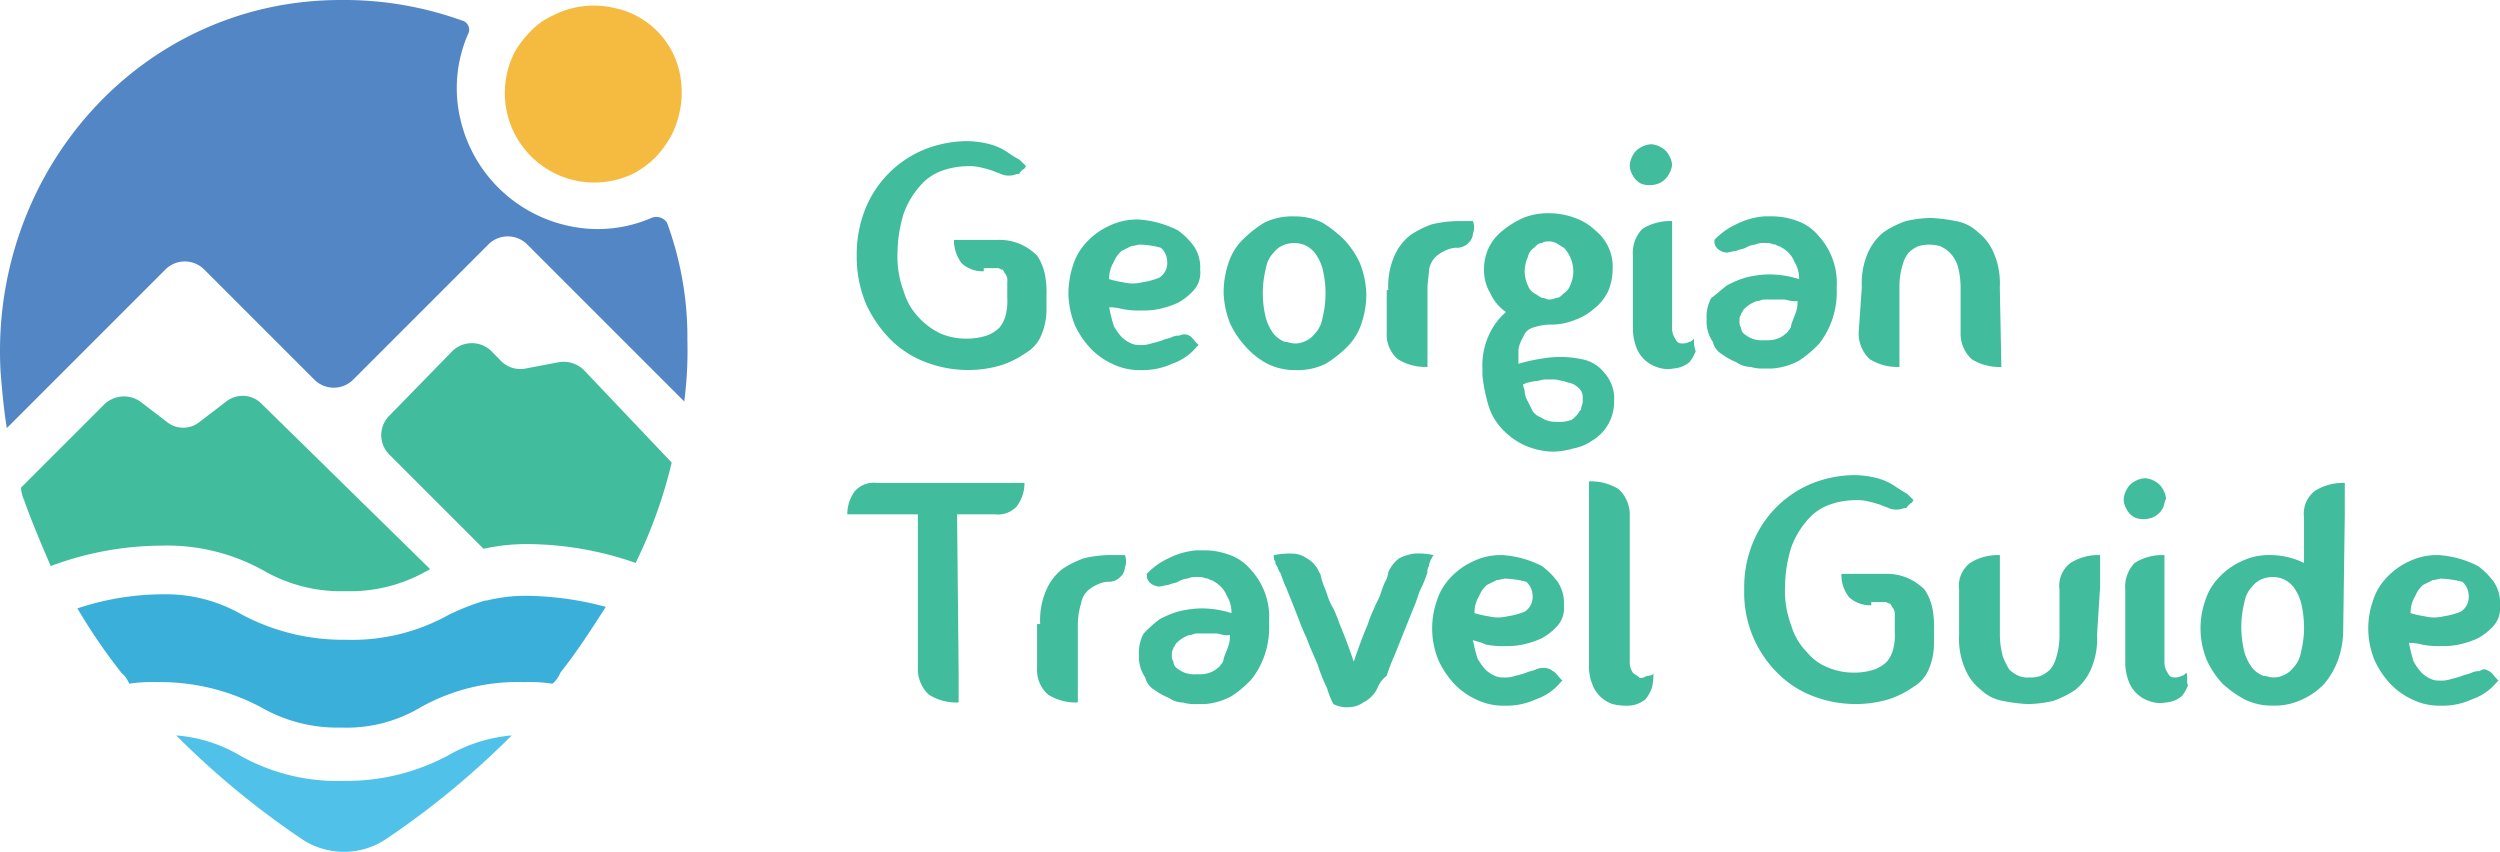 <svg xmlns="http://www.w3.org/2000/svg" viewBox="0 0 187.83 64">
  <defs>
    <style>
      .cls-1 {
        fill: #5386c5;
      }

      .cls-2 {
        fill: #f5bb41;
      }

      .cls-3 {
        fill: #50c1e9;
      }

      .cls-4 {
        fill: #3aafd9;
      }

      .cls-5 {
        fill: #41bc9d;
      }
    </style>
  </defs>
  <g id="Group_564" data-name="Group 564" transform="translate(0.036 -0.1)">
    <g id="Group_562" data-name="Group 562" transform="translate(-0.036 0.1)">
      <path id="Path_336" data-name="Path 336" class="cls-1" d="M48.9,16.476a10.148,10.148,0,0,1-6.244.589,10.636,10.636,0,0,1-8.129-8.129,10.148,10.148,0,0,1,.589-6.244.716.716,0,0,0-.471-1.06A26.211,26.211,0,0,0,25.571.1C10.491.1-.818,13.059.006,28.021c.118,1.414.236,2.827.471,4.241L2.009,30.73l3.652-3.652,6.715-6.715a2.062,2.062,0,0,1,2.945,0l8.247,8.247a2.062,2.062,0,0,0,2.945,0l3.416-3.416,6.715-6.715a2.062,2.062,0,0,1,2.945,0l1.3,1.3,5.419,5.419,5.066,5.066a30.027,30.027,0,0,0,.236-4.595,24.909,24.909,0,0,0-1.532-8.836A.955.955,0,0,0,48.9,16.476Z" transform="translate(0.036 -0.1)"/>
      <path id="Path_337" data-name="Path 337" class="cls-2" d="M45.284,5.455a7.153,7.153,0,0,1-.589,4.712,8.363,8.363,0,0,1-1.178,1.649,7.563,7.563,0,0,1-1.532,1.178,6.728,6.728,0,0,1-9.071-9.071,7.563,7.563,0,0,1,1.178-1.532,5.31,5.31,0,0,1,1.649-1.178A6.72,6.72,0,0,1,40.336.625,6.3,6.3,0,0,1,45.284,5.455Z" transform="translate(5.77 -0.035)"/>
      <g id="Group_560" data-name="Group 560" transform="translate(5.815 44.65)">
        <path id="Path_338" data-name="Path 338" class="cls-3" d="M36.411,47a63.029,63.029,0,0,1-9.425,7.775,5.691,5.691,0,0,1-6.362,0A63.029,63.029,0,0,1,11.2,47h0a11.129,11.129,0,0,1,4.83,1.532,14.907,14.907,0,0,0,7.775,1.885,16.157,16.157,0,0,0,7.775-1.885A11.655,11.655,0,0,1,36.411,47Z" transform="translate(-3.778 -36.397)"/>
        <path id="Path_339" data-name="Path 339" class="cls-4" d="M38.947,38.118h0a12.211,12.211,0,0,0-3.3.353H35.53a18.511,18.511,0,0,0-2.71,1.06,14.907,14.907,0,0,1-7.775,1.885,16.157,16.157,0,0,1-7.775-1.885A11.481,11.481,0,0,0,11.262,38,20.517,20.517,0,0,0,4.9,39.06a43.739,43.739,0,0,0,3.3,4.83,2.113,2.113,0,0,1,.589.825h0a12.115,12.115,0,0,1,2.121-.118,16.157,16.157,0,0,1,7.775,1.885,11.481,11.481,0,0,0,6.008,1.532A10.854,10.854,0,0,0,30.7,46.482,14.907,14.907,0,0,1,38.476,44.6a11.454,11.454,0,0,1,2.121.118h0a2.113,2.113,0,0,0,.589-.825c1.3-1.649,2.356-3.3,3.416-4.948A24.009,24.009,0,0,0,38.947,38.118Z" transform="translate(-4.9 -38)"/>
      </g>
      <g id="Group_561" data-name="Group 561" transform="translate(1.574 25.785)">
        <path id="Path_340" data-name="Path 340" class="cls-5" d="M32.048,38.369c-.118,0-.118.118-.236.118a11.627,11.627,0,0,1-6.126,1.532,11.627,11.627,0,0,1-6.126-1.532A14.907,14.907,0,0,0,11.785,36.6a23.93,23.93,0,0,0-8.247,1.532h0c-.707-1.649-1.414-3.3-2-4.948a2.773,2.773,0,0,1-.236-.942h0L7.544,26a2.139,2.139,0,0,1,2.71-.236l2,1.532a1.953,1.953,0,0,0,2.474,0l2-1.532a2,2,0,0,1,2.71.236Z" transform="translate(-1.3 -21.388)"/>
        <path id="Path_341" data-name="Path 341" class="cls-5" d="M46.1,30.956h0a36.12,36.12,0,0,1-2.71,7.54h0A24.89,24.89,0,0,0,35.5,37.082a14.869,14.869,0,0,0-3.534.353l-7.069-7.069a2.062,2.062,0,0,1,0-2.945l4.712-4.83a2.1,2.1,0,0,1,3.063.118l.471.471a2.062,2.062,0,0,0,2,.707l2.474-.471a2.173,2.173,0,0,1,1.885.589Z" transform="translate(2.792 -21.987)"/>
      </g>
    </g>
    <g id="Group_563" data-name="Group 563" transform="translate(63.624 10.703)">
      <path id="Path_342" data-name="Path 342" class="cls-5" d="M64.143,18.878a2.331,2.331,0,0,1-1.649-.589,2.894,2.894,0,0,1-.589-1.767h3.3a3.934,3.934,0,0,1,1.767.353,4.231,4.231,0,0,1,1.178.825,3.931,3.931,0,0,1,.589,1.414,7.245,7.245,0,0,1,.118,1.649v.942a4.884,4.884,0,0,1-.353,1.885A2.751,2.751,0,0,1,67.323,25a7.042,7.042,0,0,1-1.885.942,8.619,8.619,0,0,1-2.592.353,8.849,8.849,0,0,1-3.063-.589,7.488,7.488,0,0,1-2.592-1.649,9.251,9.251,0,0,1-1.885-2.71A9.178,9.178,0,0,1,54.6,17.7a9.178,9.178,0,0,1,.707-3.652,8.094,8.094,0,0,1,4.477-4.359A8.849,8.849,0,0,1,62.847,9.1a7.13,7.13,0,0,1,1.767.236,4.355,4.355,0,0,1,1.3.589,10.865,10.865,0,0,0,.942.589l.471.471c-.118.118-.118.236-.236.236l-.236.236c0,.118-.118.118-.236.118a1.532,1.532,0,0,1-1.178,0c-.236-.118-.353-.118-.589-.236a7.508,7.508,0,0,0-.825-.236,3.632,3.632,0,0,0-1.178-.118,5.859,5.859,0,0,0-1.885.353,3.907,3.907,0,0,0-1.649,1.178,6.424,6.424,0,0,0-1.178,2,10.271,10.271,0,0,0-.471,2.945,7.362,7.362,0,0,0,.471,2.945,4.763,4.763,0,0,0,1.178,2,5.31,5.31,0,0,0,1.649,1.178,4.884,4.884,0,0,0,1.885.353,4.616,4.616,0,0,0,1.532-.236,2.565,2.565,0,0,0,.942-.589,2.368,2.368,0,0,0,.471-.942,4.417,4.417,0,0,0,.118-1.3V19.7a.883.883,0,0,0-.118-.589c-.118-.118-.118-.236-.236-.353-.118,0-.236-.118-.353-.118h-1.06Z" transform="translate(-53.893 -9.1)"/>
      <path id="Path_343" data-name="Path 343" class="cls-5" d="M77.171,22.818c.236.118.353.353.589.589l.118.118-.118.118a4.186,4.186,0,0,1-1.885,1.3,5.274,5.274,0,0,1-2.356.471,4.621,4.621,0,0,1-2.121-.471,5.31,5.31,0,0,1-1.649-1.178,6.6,6.6,0,0,1-1.178-1.767,6.889,6.889,0,0,1-.471-2.238,6.859,6.859,0,0,1,.353-2.238,4.436,4.436,0,0,1,1.06-1.767,5.31,5.31,0,0,1,1.649-1.178A4.781,4.781,0,0,1,73.4,14.1a7.621,7.621,0,0,1,2.945.825A5.585,5.585,0,0,1,77.525,16.1,2.839,2.839,0,0,1,78,17.87a2,2,0,0,1-.471,1.532,4.613,4.613,0,0,1-1.178.942,6.642,6.642,0,0,1-1.414.471,5.283,5.283,0,0,1-1.3.118,6.224,6.224,0,0,1-1.532-.118,3.316,3.316,0,0,0-.942-.118,12.224,12.224,0,0,0,.353,1.414,4.987,4.987,0,0,0,.589.825,2.465,2.465,0,0,0,.707.471,1.281,1.281,0,0,0,.589.118,2.3,2.3,0,0,0,.942-.118,7.508,7.508,0,0,0,.825-.236c.236-.118.471-.118.707-.236a1.281,1.281,0,0,1,.589-.118A.751.751,0,0,1,77.171,22.818ZM73.4,15.985a5.1,5.1,0,0,1-.589.118l-.707.353a2.113,2.113,0,0,0-.589.825,2.375,2.375,0,0,0-.353,1.3,7.51,7.51,0,0,0,1.06.236,2.872,2.872,0,0,0,1.414,0,5.311,5.311,0,0,0,1.3-.353,1.3,1.3,0,0,0,.589-1.178,1.439,1.439,0,0,0-.471-1.06A6.14,6.14,0,0,0,73.4,15.985Z" transform="translate(-51.489 -8.21)"/>
      <path id="Path_344" data-name="Path 344" class="cls-5" d="M87.071,15.667a6.6,6.6,0,0,1,1.178,1.767,6.889,6.889,0,0,1,.471,2.238,6.859,6.859,0,0,1-.353,2.238,4.436,4.436,0,0,1-1.06,1.767,8.9,8.9,0,0,1-1.649,1.3,4.781,4.781,0,0,1-2.238.471,4.621,4.621,0,0,1-2.121-.471,5.73,5.73,0,0,1-1.649-1.3,6.6,6.6,0,0,1-1.178-1.767A6.889,6.889,0,0,1,78,19.673a6.859,6.859,0,0,1,.353-2.238,4.436,4.436,0,0,1,1.06-1.767,8.9,8.9,0,0,1,1.649-1.3A4.781,4.781,0,0,1,83.3,13.9a4.621,4.621,0,0,1,2.121.471A8.9,8.9,0,0,1,87.071,15.667ZM83.3,23.443a1.494,1.494,0,0,0,.707-.118,1.8,1.8,0,0,0,.825-.589,2.2,2.2,0,0,0,.589-1.178,7.658,7.658,0,0,0,0-3.77,3.685,3.685,0,0,0-.589-1.178,2.113,2.113,0,0,0-.825-.589,2.179,2.179,0,0,0-1.414,0,1.8,1.8,0,0,0-.825.589,2.2,2.2,0,0,0-.589,1.178,7.658,7.658,0,0,0,0,3.77,3.686,3.686,0,0,0,.589,1.178,2.113,2.113,0,0,0,.825.589C82.83,23.325,83.066,23.443,83.3,23.443Z" transform="translate(-49.726 -8.245)"/>
      <path id="Path_345" data-name="Path 345" class="cls-5" d="M88.518,19.384a5.67,5.67,0,0,1,.471-2.592,4.062,4.062,0,0,1,1.178-1.532,7.2,7.2,0,0,1,1.649-.825A9.156,9.156,0,0,1,93.7,14.2H94.88a1.3,1.3,0,0,1,0,.942,1.018,1.018,0,0,1-.353.707,1.16,1.16,0,0,1-.942.353,2.184,2.184,0,0,0-.825.236,2.464,2.464,0,0,0-.707.471,1.774,1.774,0,0,0-.471.942c0,.353-.118.825-.118,1.532v5.773a3.9,3.9,0,0,1-2.238-.589,2.459,2.459,0,0,1-.825-2V19.384Z" transform="translate(-47.874 -8.192)"/>
      <path id="Path_346" data-name="Path 346" class="cls-5" d="M97.21,25.01a13.9,13.9,0,0,1,2.356-.471,7.728,7.728,0,0,1,2.356.118,2.793,2.793,0,0,1,1.767,1.06,2.88,2.88,0,0,1,.707,2.121,3.369,3.369,0,0,1-1.649,2.945,3.629,3.629,0,0,1-1.414.589,5.913,5.913,0,0,1-1.414.236h-.236a5.55,5.55,0,0,1-2-.471,5.31,5.31,0,0,1-1.649-1.178,4.436,4.436,0,0,1-1.06-1.767,11.881,11.881,0,0,1-.471-2.356v-.471a5.464,5.464,0,0,1,.471-2.474,4.921,4.921,0,0,1,1.3-1.767,3.463,3.463,0,0,1-1.178-1.414,3.325,3.325,0,0,1-.471-1.767,3.763,3.763,0,0,1,.353-1.649,3.683,3.683,0,0,1,1.06-1.3,6.679,6.679,0,0,1,1.532-.942,4.884,4.884,0,0,1,1.885-.353,5.5,5.5,0,0,1,2,.353,4.157,4.157,0,0,1,1.532.942,3.476,3.476,0,0,1,1.3,2.945,4.158,4.158,0,0,1-.353,1.649,3.683,3.683,0,0,1-1.06,1.3,4.413,4.413,0,0,1-1.414.825,4.727,4.727,0,0,1-1.767.353h-.118a4.235,4.235,0,0,0-1.3.236,1.062,1.062,0,0,0-.707.707,2.249,2.249,0,0,0-.353.942Q97.21,24.656,97.21,25.01Zm4.359,3.888c.118-.118.236-.353.353-.471,0-.236.118-.353.118-.589v-.353a.9.9,0,0,0-.236-.589,1.626,1.626,0,0,0-.471-.353c-.236-.118-.471-.118-.707-.236-.236,0-.471-.118-.707-.118h-.707c-.236,0-.471.118-.707.118a5.1,5.1,0,0,0-.589.118c-.118,0-.236.118-.353.118,0,.236.118.353.118.589a1.674,1.674,0,0,0,.236.707l.353.707a1.176,1.176,0,0,0,.589.471,1.99,1.99,0,0,0,1.178.353,2.615,2.615,0,0,0,1.06-.118C101.215,29.251,101.333,29.133,101.569,28.9ZM99.448,15.821a.708.708,0,0,0-.471.118c-.236,0-.353.118-.589.353a1.082,1.082,0,0,0-.471.707,2.5,2.5,0,0,0,0,2.121,1.176,1.176,0,0,0,.471.589c.236.118.353.236.589.353.236,0,.353.118.471.118a1.281,1.281,0,0,0,.589-.118c.236,0,.353-.118.589-.353a1.176,1.176,0,0,0,.471-.589,2.5,2.5,0,0,0,0-2.121,2.465,2.465,0,0,0-.471-.707c-.236-.118-.353-.236-.589-.353A1.062,1.062,0,0,0,99.448,15.821Z" transform="translate(-46.787 -8.281)"/>
      <path id="Path_347" data-name="Path 347" class="cls-5" d="M106.845,11.538a1.538,1.538,0,0,1-1.414.825,1.494,1.494,0,0,1-.707-.118,1.42,1.42,0,0,1-.589-.589,1.675,1.675,0,0,1-.236-.707,1.7,1.7,0,0,1,.236-.825,1.42,1.42,0,0,1,.589-.589,1.7,1.7,0,0,1,.825-.236,1.674,1.674,0,0,1,.707.236,1.42,1.42,0,0,1,.589.589,1.675,1.675,0,0,1,.236.707A1.675,1.675,0,0,1,106.845,11.538Zm1.885,12.37c-.118.118-.236.236-.353.236a1.062,1.062,0,0,1-.589.118c-.236,0-.353-.118-.471-.353a1.373,1.373,0,0,1-.236-.825V15.073a3.9,3.9,0,0,0-2.238.589,2.59,2.59,0,0,0-.707,2v5.655a4.186,4.186,0,0,0,.236,1.178,2.471,2.471,0,0,0,1.532,1.532,2.34,2.34,0,0,0,1.3.118,2.093,2.093,0,0,0,1.178-.471,2.953,2.953,0,0,0,.471-.825A2.3,2.3,0,0,1,108.73,23.908Z" transform="translate(-45.113 -9.064)"/>
      <path id="Path_348" data-name="Path 348" class="cls-5" d="M110.332,19.084a7.207,7.207,0,0,1,1.414-.589,7.955,7.955,0,0,1,1.649-.236,7.6,7.6,0,0,1,2.356.353,2.375,2.375,0,0,0-.353-1.3,2.079,2.079,0,0,0-.942-1.06c-.118-.118-.353-.118-.471-.236-.236,0-.353-.118-.589-.118h-.236a1.494,1.494,0,0,0-.707.118,1.674,1.674,0,0,0-.707.236c-.236.118-.471.118-.707.236a5.1,5.1,0,0,0-.589.118.883.883,0,0,1-.589-.118.829.829,0,0,1-.471-.589v-.236a5.311,5.311,0,0,1,1.649-1.178,5.6,5.6,0,0,1,2.121-.589h.471a5.5,5.5,0,0,1,2,.353,3.587,3.587,0,0,1,1.532,1.06,5.254,5.254,0,0,1,1.414,3.888v.236a6.28,6.28,0,0,1-1.3,4.006,8.112,8.112,0,0,1-1.532,1.3,5,5,0,0,1-2,.589h-.589a3.262,3.262,0,0,1-1.06-.118,1.9,1.9,0,0,1-1.06-.353,4.775,4.775,0,0,1-1.06-.589,1.463,1.463,0,0,1-.707-.942,2.7,2.7,0,0,1-.471-1.649v-.118a2.947,2.947,0,0,1,.353-1.532C109.507,19.79,109.86,19.437,110.332,19.084Zm4.948,1.178c-.236,0-.471-.118-.707-.118h-1.414c-.236,0-.353.118-.589.118a2.565,2.565,0,0,0-.942.589c-.118.118-.118.236-.236.353,0,.118-.118.236-.118.353v.236a.708.708,0,0,0,.118.471.612.612,0,0,0,.236.471,2.575,2.575,0,0,0,.589.353,2.3,2.3,0,0,0,.942.118h.236a1.99,1.99,0,0,0,1.178-.353c.118-.118.353-.236.353-.353a.612.612,0,0,0,.236-.471c.118-.353.236-.589.353-.942a2.3,2.3,0,0,0,.118-.825H115.4C115.515,20.38,115.4,20.262,115.28,20.262Z" transform="translate(-44.24 -8.245)"/>
      <path id="Path_349" data-name="Path 349" class="cls-5" d="M118.736,19.184a5.67,5.67,0,0,1,.471-2.592,4.062,4.062,0,0,1,1.178-1.532,7.2,7.2,0,0,1,1.649-.825A9.156,9.156,0,0,1,123.919,14a11.747,11.747,0,0,1,1.885.236,3.141,3.141,0,0,1,1.649.825,3.827,3.827,0,0,1,1.178,1.532,5.67,5.67,0,0,1,.471,2.592l.118,6.008a3.9,3.9,0,0,1-2.238-.589,2.639,2.639,0,0,1-.825-2V19.184a6.141,6.141,0,0,0-.236-1.649,2.565,2.565,0,0,0-.589-.942,2.464,2.464,0,0,0-.707-.471,2.945,2.945,0,0,0-1.649,0,2.465,2.465,0,0,0-.707.471,2.368,2.368,0,0,0-.471.942,5.461,5.461,0,0,0-.236,1.649v6.008a3.9,3.9,0,0,1-2.238-.589,2.639,2.639,0,0,1-.825-2Z" transform="translate(-42.513 -8.227)"/>
      <path id="Path_350" data-name="Path 350" class="cls-5" d="M62.364,45.037v2.356a3.9,3.9,0,0,1-2.238-.589,2.639,2.639,0,0,1-.825-2V33.256H54a2.894,2.894,0,0,1,.589-1.767,1.914,1.914,0,0,1,1.649-.589H67.312a2.894,2.894,0,0,1-.589,1.767,1.914,1.914,0,0,1-1.649.589H62.247Z" transform="translate(-54 -5.218)"/>
      <path id="Path_351" data-name="Path 351" class="cls-5" d="M66.336,40.684a5.67,5.67,0,0,1,.471-2.592,4.061,4.061,0,0,1,1.178-1.532,7.2,7.2,0,0,1,1.649-.825,9.156,9.156,0,0,1,1.885-.236H72.7a1.3,1.3,0,0,1,0,.942,1.018,1.018,0,0,1-.353.707,1.16,1.16,0,0,1-.942.353,2.184,2.184,0,0,0-.825.236,2.464,2.464,0,0,0-.707.471,1.774,1.774,0,0,0-.471.942,5.461,5.461,0,0,0-.236,1.649v5.773a3.9,3.9,0,0,1-2.238-.589,2.459,2.459,0,0,1-.825-2v-3.3Z" transform="translate(-51.845 -4.398)"/>
      <path id="Path_352" data-name="Path 352" class="cls-5" d="M74.132,40.384a7.207,7.207,0,0,1,1.414-.589,7.955,7.955,0,0,1,1.649-.236,7.6,7.6,0,0,1,2.356.353,2.375,2.375,0,0,0-.353-1.3,2.079,2.079,0,0,0-.942-1.06c-.118-.118-.353-.118-.471-.236-.236,0-.353-.118-.589-.118h-.236a1.494,1.494,0,0,0-.707.118,1.674,1.674,0,0,0-.707.236c-.236.118-.471.118-.707.236a5.1,5.1,0,0,0-.589.118.883.883,0,0,1-.589-.118.829.829,0,0,1-.471-.589v-.236a5.31,5.31,0,0,1,1.649-1.178,5.6,5.6,0,0,1,2.121-.589h.471a5.5,5.5,0,0,1,2,.353,3.587,3.587,0,0,1,1.532,1.06A5.254,5.254,0,0,1,82.378,40.5v.353a6.28,6.28,0,0,1-1.3,4.006,8.112,8.112,0,0,1-1.532,1.3,5,5,0,0,1-2,.589h-.589a3.262,3.262,0,0,1-1.06-.118,1.9,1.9,0,0,1-1.06-.353,4.775,4.775,0,0,1-1.06-.589,1.463,1.463,0,0,1-.707-.942,2.7,2.7,0,0,1-.471-1.649v-.118a2.947,2.947,0,0,1,.353-1.532A10.623,10.623,0,0,1,74.132,40.384Zm4.948,1.178c-.236,0-.471-.118-.707-.118H76.959c-.236,0-.353.118-.589.118a2.565,2.565,0,0,0-.942.589c-.118.118-.118.236-.236.353,0,.118-.118.236-.118.353v.236a.708.708,0,0,0,.118.471.612.612,0,0,0,.236.471,2.575,2.575,0,0,0,.589.353,2.3,2.3,0,0,0,.942.118h.236a1.99,1.99,0,0,0,1.178-.353c.118-.118.353-.236.353-.353a.612.612,0,0,0,.236-.471c.118-.353.236-.589.353-.942a2.3,2.3,0,0,0,.118-.825H79.2C79.315,41.68,79.2,41.562,79.08,41.562Z" transform="translate(-50.687 -4.452)"/>
      <path id="Path_353" data-name="Path 353" class="cls-5" d="M88.975,45.532a2.312,2.312,0,0,1-1.06,1.06,1.9,1.9,0,0,1-1.06.353,2.124,2.124,0,0,1-1.178-.236,6.047,6.047,0,0,1-.471-1.178,13.713,13.713,0,0,1-.707-1.767c-.236-.589-.589-1.3-.825-2-.353-.707-.589-1.414-.825-2l-.707-1.767c-.236-.471-.353-.942-.471-1.178-.118-.118-.118-.236-.236-.471a.433.433,0,0,1-.118-.353c-.118-.118-.118-.236-.118-.471a5.736,5.736,0,0,1,1.414-.118,1.9,1.9,0,0,1,1.06.353,2.119,2.119,0,0,1,.942,1.06c.118.118.118.353.236.707s.236.589.353.942a4.184,4.184,0,0,0,.471,1.06,12.222,12.222,0,0,1,.471,1.178q.53,1.237,1.06,2.827.53-1.59,1.06-2.827a8.122,8.122,0,0,1,.471-1.178c.118-.353.353-.707.471-1.06a8.115,8.115,0,0,1,.353-.942,1.675,1.675,0,0,0,.236-.707,2.566,2.566,0,0,1,.825-1.06A3.457,3.457,0,0,1,91.8,35.4a5.736,5.736,0,0,1,1.414.118c-.118.118-.118.236-.236.353,0,.118-.118.236-.118.471a.708.708,0,0,0-.118.471,8.122,8.122,0,0,1-.471,1.178c-.236.471-.353,1.06-.589,1.532l-.707,1.767-.707,1.767a13.214,13.214,0,0,0-.589,1.532A2.141,2.141,0,0,0,88.975,45.532Z" transform="translate(-49.156 -4.416)"/>
      <path id="Path_354" data-name="Path 354" class="cls-5" d="M100.371,44.218c.236.118.353.353.589.589l.118.118-.118.118a4.186,4.186,0,0,1-1.885,1.3,5.274,5.274,0,0,1-2.356.471,4.621,4.621,0,0,1-2.121-.471,5.31,5.31,0,0,1-1.649-1.178,6.6,6.6,0,0,1-1.178-1.767,6.288,6.288,0,0,1-.118-4.477,4.436,4.436,0,0,1,1.06-1.767,5.31,5.31,0,0,1,1.649-1.178A4.781,4.781,0,0,1,96.6,35.5a7.621,7.621,0,0,1,2.945.825,5.585,5.585,0,0,1,1.178,1.178,2.839,2.839,0,0,1,.471,1.767,2,2,0,0,1-.471,1.532,4.613,4.613,0,0,1-1.178.942,6.642,6.642,0,0,1-1.414.471,5.283,5.283,0,0,1-1.3.118,6.224,6.224,0,0,1-1.532-.118c-.471-.236-.825-.236-.942-.353a12.222,12.222,0,0,0,.353,1.414,4.987,4.987,0,0,0,.589.825,2.464,2.464,0,0,0,.707.471,1.281,1.281,0,0,0,.589.118,2.3,2.3,0,0,0,.942-.118,7.507,7.507,0,0,0,.825-.236c.236-.118.471-.118.707-.236a1.281,1.281,0,0,1,.589-.118A1,1,0,0,1,100.371,44.218Zm-3.652-6.951a5.1,5.1,0,0,1-.589.118l-.707.353a2.113,2.113,0,0,0-.589.825,2.375,2.375,0,0,0-.353,1.3,7.51,7.51,0,0,0,1.06.236,2.872,2.872,0,0,0,1.414,0,5.311,5.311,0,0,0,1.3-.353,1.3,1.3,0,0,0,.589-1.178,1.439,1.439,0,0,0-.471-1.06A6.953,6.953,0,0,0,96.719,37.267Z" transform="translate(-47.357 -4.398)"/>
      <path id="Path_355" data-name="Path 355" class="cls-5" d="M106.13,45.173a3.632,3.632,0,0,1-.118,1.178,2.952,2.952,0,0,1-.471.825,2.215,2.215,0,0,1-1.178.471,4.417,4.417,0,0,1-1.3-.118A2.471,2.471,0,0,1,101.536,46a3.485,3.485,0,0,1-.236-1.178V30.8a3.9,3.9,0,0,1,2.238.589,2.639,2.639,0,0,1,.825,2V44.348a1.373,1.373,0,0,0,.236.825c.118.118.353.236.471.353s.353,0,.589-.118C106.012,45.408,106.13,45.291,106.13,45.173Z" transform="translate(-45.576 -5.235)"/>
      <path id="Path_356" data-name="Path 356" class="cls-5" d="M120.743,40.178a2.331,2.331,0,0,1-1.649-.589,2.651,2.651,0,0,1-.589-1.767h3.3a3.934,3.934,0,0,1,1.767.353,4.231,4.231,0,0,1,1.178.825,3.932,3.932,0,0,1,.589,1.414,7.245,7.245,0,0,1,.118,1.649v.942a4.884,4.884,0,0,1-.353,1.885,2.751,2.751,0,0,1-1.178,1.414,7.043,7.043,0,0,1-1.885.942,8.619,8.619,0,0,1-2.592.353,8.849,8.849,0,0,1-3.063-.589,7.487,7.487,0,0,1-2.592-1.649A8.488,8.488,0,0,1,111.2,39a8.782,8.782,0,0,1,.707-3.652,8.094,8.094,0,0,1,4.477-4.359,8.849,8.849,0,0,1,3.063-.589,7.13,7.13,0,0,1,1.767.236,4.355,4.355,0,0,1,1.3.589,10.864,10.864,0,0,0,.942.589l.471.471c-.118.118-.118.236-.236.236l-.236.236c0,.118-.118.118-.236.118a1.532,1.532,0,0,1-1.178,0c-.236-.118-.353-.118-.589-.236a7.51,7.51,0,0,0-.825-.236,3.632,3.632,0,0,0-1.178-.118,5.859,5.859,0,0,0-1.885.353,3.907,3.907,0,0,0-1.649,1.178,6.424,6.424,0,0,0-1.178,2,10.27,10.27,0,0,0-.471,2.945,7.362,7.362,0,0,0,.471,2.945,4.763,4.763,0,0,0,1.178,2,3.907,3.907,0,0,0,1.649,1.178,4.884,4.884,0,0,0,1.885.353,4.615,4.615,0,0,0,1.532-.236,2.565,2.565,0,0,0,.942-.589,2.368,2.368,0,0,0,.471-.942,4.418,4.418,0,0,0,.118-1.3V41a.883.883,0,0,0-.118-.589c-.118-.118-.118-.236-.236-.353-.118,0-.236-.118-.353-.118h-1.06Z" transform="translate(-43.813 -5.307)"/>
      <path id="Path_357" data-name="Path 357" class="cls-5" d="M135.267,41.508A5.67,5.67,0,0,1,134.8,44.1a4.062,4.062,0,0,1-1.178,1.532,7.2,7.2,0,0,1-1.649.825,9.157,9.157,0,0,1-1.885.236,11.747,11.747,0,0,1-1.885-.236,3.141,3.141,0,0,1-1.649-.825,3.827,3.827,0,0,1-1.178-1.532,5.67,5.67,0,0,1-.471-2.592V38.092a2.156,2.156,0,0,1,.825-2,3.9,3.9,0,0,1,2.238-.589v6.008a6.141,6.141,0,0,0,.236,1.649,7,7,0,0,0,.471.942,2.465,2.465,0,0,0,.707.471,1.747,1.747,0,0,0,.825.118,2,2,0,0,0,.825-.118,2.465,2.465,0,0,0,.707-.471,2.368,2.368,0,0,0,.471-.942,5.46,5.46,0,0,0,.236-1.649V38.092a2.156,2.156,0,0,1,.825-2A3.9,3.9,0,0,1,135.5,35.5v2.356Z" transform="translate(-41.373 -4.398)"/>
      <path id="Path_358" data-name="Path 358" class="cls-5" d="M138.345,32.838a1.538,1.538,0,0,1-1.414.825,1.494,1.494,0,0,1-.707-.118,1.42,1.42,0,0,1-.589-.589,1.674,1.674,0,0,1-.236-.707,1.7,1.7,0,0,1,.236-.825,1.42,1.42,0,0,1,.589-.589,1.7,1.7,0,0,1,.825-.236,1.675,1.675,0,0,1,.707.236,1.42,1.42,0,0,1,.589.589,1.674,1.674,0,0,1,.236.707C138.463,32.367,138.463,32.6,138.345,32.838Zm1.767,12.37c-.118.118-.236.236-.353.236a1.062,1.062,0,0,1-.589.118c-.236,0-.353-.118-.471-.353a1.373,1.373,0,0,1-.236-.825V36.373a3.9,3.9,0,0,0-2.238.589,2.59,2.59,0,0,0-.707,2v5.655a4.186,4.186,0,0,0,.236,1.178,2.471,2.471,0,0,0,1.532,1.532,2.34,2.34,0,0,0,1.3.118,2.093,2.093,0,0,0,1.178-.471,2.953,2.953,0,0,0,.471-.825C140.112,46.033,140.23,45.562,140.112,45.208Z" transform="translate(-39.503 -5.271)"/>
      <path id="Path_359" data-name="Path 359" class="cls-5" d="M151.021,41.856a6.859,6.859,0,0,1-.353,2.238,5.974,5.974,0,0,1-1.06,1.885,5.31,5.31,0,0,1-1.649,1.178,4.781,4.781,0,0,1-2.238.471,4.621,4.621,0,0,1-2.121-.471,8.362,8.362,0,0,1-1.649-1.178,6.6,6.6,0,0,1-1.178-1.767,6.288,6.288,0,0,1-.118-4.477,4.436,4.436,0,0,1,1.06-1.767,5.31,5.31,0,0,1,1.649-1.178,4.781,4.781,0,0,1,2.238-.471,5.878,5.878,0,0,1,2.474.589V33.492a2.156,2.156,0,0,1,.825-2,3.9,3.9,0,0,1,2.238-.589v2.356Zm-5.3,3.652a1.494,1.494,0,0,0,.707-.118,1.8,1.8,0,0,0,.825-.589,2.2,2.2,0,0,0,.589-1.178,7.381,7.381,0,0,0,.236-1.885,8.2,8.2,0,0,0-.236-1.885,3.685,3.685,0,0,0-.589-1.178,2.113,2.113,0,0,0-.825-.589,2.179,2.179,0,0,0-1.414,0,1.8,1.8,0,0,0-.825.589,2.2,2.2,0,0,0-.589,1.178,7.382,7.382,0,0,0-.236,1.885,8.2,8.2,0,0,0,.236,1.885,3.685,3.685,0,0,0,.589,1.178,2.113,2.113,0,0,0,.825.589C145.248,45.391,145.484,45.508,145.719,45.508Z" transform="translate(-38.63 -5.218)"/>
      <path id="Path_360" data-name="Path 360" class="cls-5" d="M160.071,44.218c.236.118.353.353.589.589l.118.118-.118.118a4.186,4.186,0,0,1-1.885,1.3,5.274,5.274,0,0,1-2.356.471,4.621,4.621,0,0,1-2.121-.471,5.311,5.311,0,0,1-1.649-1.178,6.6,6.6,0,0,1-1.178-1.767,6.288,6.288,0,0,1-.118-4.477,4.436,4.436,0,0,1,1.06-1.767,5.31,5.31,0,0,1,1.649-1.178A4.781,4.781,0,0,1,156.3,35.5a7.621,7.621,0,0,1,2.945.825,5.585,5.585,0,0,1,1.178,1.178,2.839,2.839,0,0,1,.471,1.767,2,2,0,0,1-.471,1.532,4.613,4.613,0,0,1-1.178.942,6.642,6.642,0,0,1-1.414.471,5.283,5.283,0,0,1-1.3.118,6.224,6.224,0,0,1-1.532-.118,3.316,3.316,0,0,0-.942-.118,12.226,12.226,0,0,0,.353,1.414,4.989,4.989,0,0,0,.589.825,2.465,2.465,0,0,0,.707.471,1.281,1.281,0,0,0,.589.118,2.3,2.3,0,0,0,.942-.118,7.507,7.507,0,0,0,.825-.236c.236-.118.471-.118.707-.236a1.281,1.281,0,0,1,.589-.118C159.718,43.982,159.836,44.1,160.071,44.218Zm-3.652-6.951a5.1,5.1,0,0,1-.589.118l-.707.353a2.113,2.113,0,0,0-.589.825,2.375,2.375,0,0,0-.353,1.3,7.509,7.509,0,0,0,1.06.236,2.872,2.872,0,0,0,1.414,0,5.312,5.312,0,0,0,1.3-.353,1.3,1.3,0,0,0,.589-1.178,1.439,1.439,0,0,0-.471-1.06A7.955,7.955,0,0,0,156.419,37.267Z" transform="translate(-36.725 -4.398)"/>
    </g>
  </g>
</svg>
